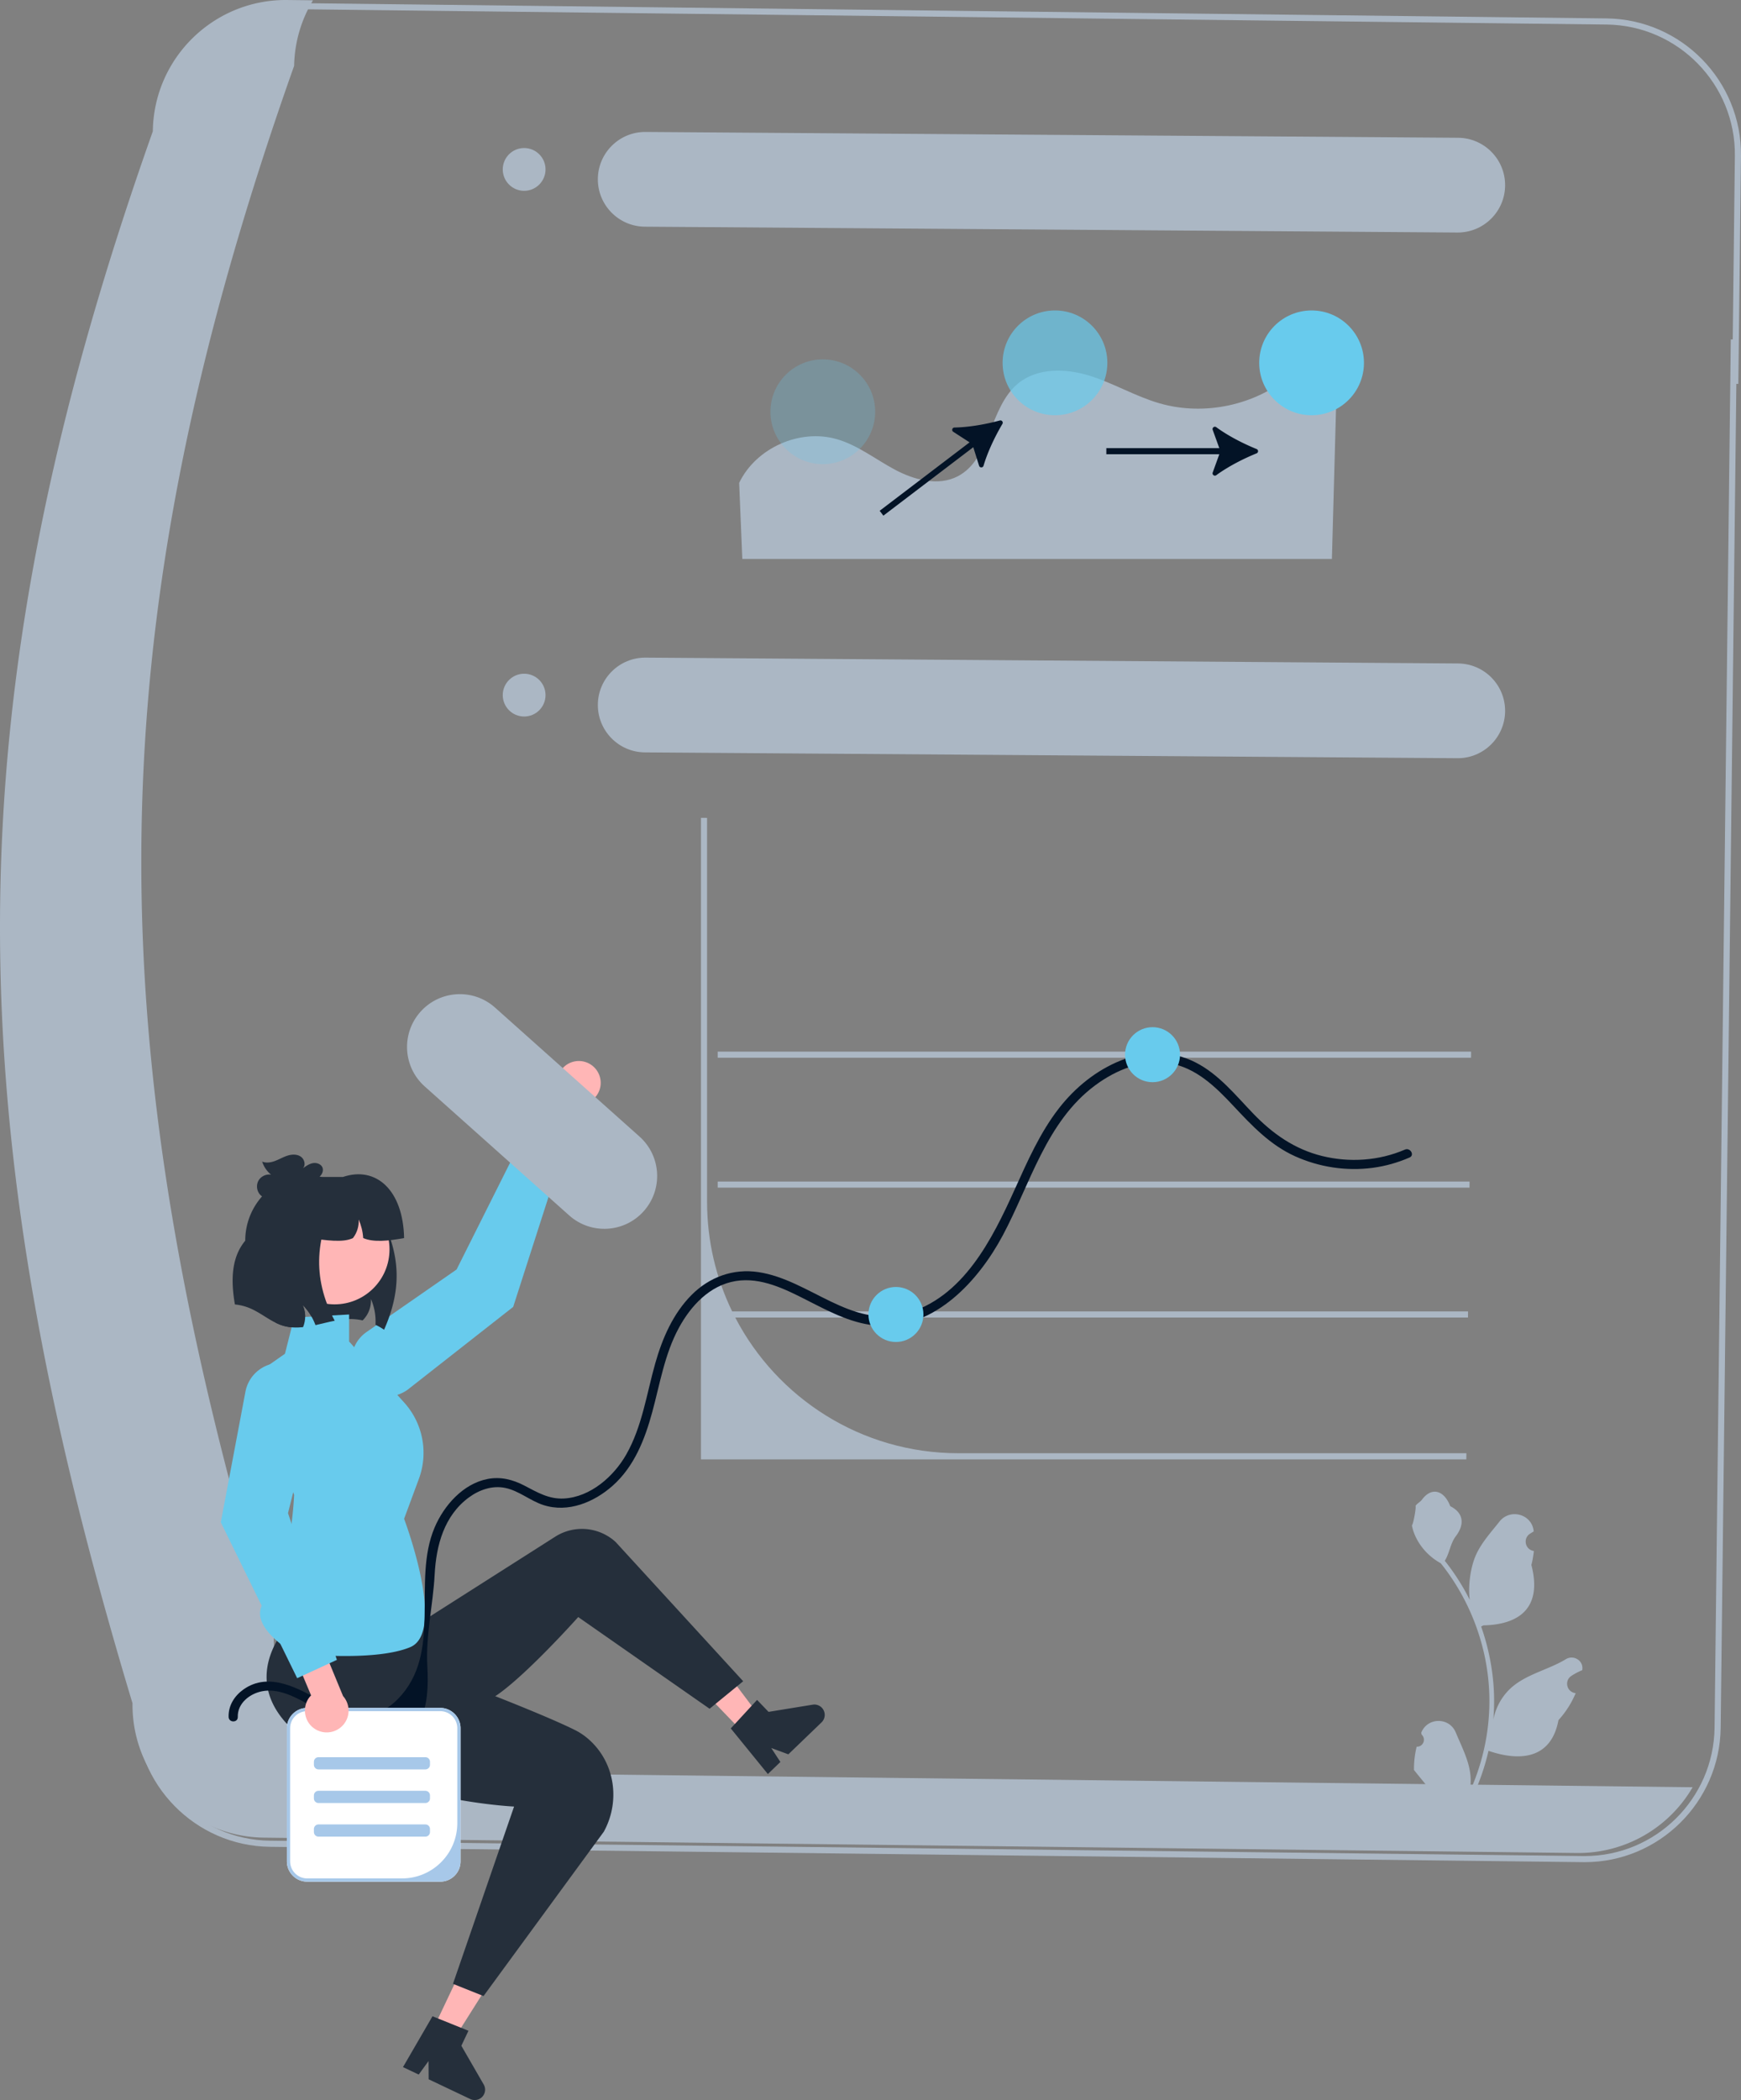 <svg xmlns="http://www.w3.org/2000/svg" width="569.914" height="687.104"><rect width="100%" height="100%" fill="#808080" stroke="none"/><path fill="#ABB7C4" d="m518.768 609.272-.488-.003-429.96-5.02c-24.439-.316-44.122-20.41-43.95-44.827C14.015 458.73.64 379.437 1.006 302.346c.382-80.463 16.28-162.312 50.028-257.567C51.426 20.525 71.313.996 95.54.996q.235 0 .47.002l429.962 5.03c24.494.316 44.204 20.495 43.938 44.981v.001l-.87 74.579-.647.007-5.133 439.734c-.314 24.33-20.227 43.942-44.493 43.942M95.541 2.996c-23.194 0-42.22 18.736-42.51 41.975l-.002.165-.055.156C-11.474 227.12-13.213 361.545 46.329 558.99l.044.146-.002.153c-.244 23.386 18.585 42.658 41.973 42.96l429.959 5.02q.232.003.466.003c23.174 0 42.192-18.73 42.492-41.966l4.74-405.84.02-1.998.55-46.405.638-.005.702-60.071c.254-23.385-18.57-42.657-41.962-42.958l-429.96-5.03c-.148-.002-.3-.003-.448-.003"/><path fill="#ABB7C4" d="m480.571 429.078-.03 2h-245.6v-2zM481.061 386.578l-.02 2h-246.1v-2zM481.561 344.078l-.02 2h-246.6v-2z"/><path fill="#ABB7C4" d="m480.021 475.478-.02 2h-250.54v-209.9l2 .02v125.61c0 12.86 2.95 25.03 8.21 35.87.33.67.66 1.34 1.01 2 13.7 26.38 41.28 44.4 73.06 44.4z"/><path fill="#ABB7C4" d="M132.582 579.828c-23.992-.308-43.207-19.977-42.954-43.97C32.488 346.38 28.91 211.637 96.282 21.539A42.95 42.95 0 0 1 102.458.102l-8.46-.1C70.005-.25 50.335 18.965 50.027 42.956c-67.373 190.099-63.795 324.842-6.654 514.319-.254 23.993 18.962 43.663 42.954 43.97l429.961 5.027a43.32 43.32 0 0 0 37.795-21.517z"/><path fill="#ffb6b6" d="M196.557 353.239c.686 4.305-2.824 8.318-7.181 8.194l-14.461 32.593-10-1.784 17.46-38.585c.285-3.213 2.727-5.936 6.058-6.433a7.15 7.15 0 0 1 8.124 6.015"/><path fill="#68CBED" d="M118.29 453.374a11.59 11.59 0 0 0 15.484 1.063l34.215-26.84 16.952-52.716-12.325-5.701-23.156 46.182-29.446 20.436c-5.87 4.074-6.691 12.439-1.725 17.576"/><path fill="#252F3B" d="M125.731 435.068a20 20 0 0 0-2.82-1.61c.02-.26.03-.53.03-.79.05-2.63-.47-5.26-1.53-7.67.14 2.12-.51 4.28-1.79 5.97-.22.3-.46.58-.72.85-.07.07-.14.14-.21.2-1.41-.32-2.87-.47-4.32-.45-1.61.03-3.21.25-4.8.56-1.99.38-3.97.91-5.95 1.35-.12.03-.23.05-.35.08-.91-2.47-2.34-4.73-4.2-6.59.89 1.92 1.07 4.17.49 6.21-.1.36-.22.71-.37 1.05-2.16.22-4.32.16-6.39-.44-.88-.25-1.71-.59-2.52-.99-2.86-1.4-5.44-3.48-8.39-4.73-1.59-.68-3.27-1.1-4.99-1.27-1.44-8.25-1.04-15.57 3.38-20.86 0-12.07 9.79-21.86 21.86-21.86l10.02 3.48 10.12 3.52c4.76 12.7 12.33 23.88 3.45 43.99"/><path fill="#ffb6b6" d="m141.863 663.714 6.854 3.25 16.079-25.479-10.116-4.797z"/><path fill="#252F3B" d="m158.342 682.018-7.32-12.678 2.327-4.905-2.42-.98-7.51-3.02-1.84-.745-9.66 16.638 5.144 2.436 3.218-4.418.042 5.967 13.627 6.464a3.396 3.396 0 0 0 4.518-1.612 3.39 3.39 0 0 0-.126-3.147"/><path fill="#ffb6b6" d="m243.084 566.672 5.467-5.258-18.134-24.06-8.07 7.76z"/><path fill="#252F3B" d="m266.037 557.744-14.449 2.355-3.763-3.913-1.773 1.917-5.484 5.954-1.348 1.456 12.139 14.926 4.099-3.948-2.992-4.574 5.596 2.074 10.87-10.455a3.396 3.396 0 0 0 .093-4.796 3.39 3.39 0 0 0-2.988-.996M127.281 523.078l-27-6 .181 8.215s-28.18 21.785-2.18 42.785 70 23 70 23l-20 58 10 4 39.372-53.768c5.302-9.64 3.803-21.786-4.095-29.445-1.528-1.481-3.278-2.787-5.278-3.787-12-6-44-18-44-18l-16-16z"/><path fill="#252F3B" d="m126.281 538.078 55.457-35.29a16.33 16.33 0 0 1 19.776 1.714l41.767 45.576-11 9-43-30s-25 28-32 28-31-19-31-19"/><path fill="#68CBED" d="M96.281 540.929s-17.032-9.654-9.016-17.827 9.016-34.016 9.016-34.016l-13-39.157 10-7 3-11.85 18-1v8.85l18.031 19.963a24.55 24.55 0 0 1 4.804 24.983l-4.835 13.054s14 37 2 42-38 2-38 2"/><path fill="#ABB7C4" d="m186.358 397.701-47.297-42.208c-7.144-6.335-7.8-17.262-1.465-24.406s17.262-7.8 24.406-1.465l.082.073 47.297 42.208c7.104 6.38 7.69 17.31 1.31 24.415-6.35 7.072-17.22 7.69-24.333 1.383"/><circle cx="109.525" cy="408.787" r="17.979" fill="#ffb6b6"/><path fill="#252F3B" d="M118.891 405.078c-.13-2.09-.64-4.16-1.48-6.08.14 2.12-.51 4.28-1.79 5.97-.03.04-.06.07-.08.11-3.305 1.605-8.877.698-14.26 0v-20h11c10.8-3.64 19.69 4.28 20 20-5.181.939-10.038 1.453-13.39 0"/><path fill="#252F3B" d="M109.571 432.128c-1.99.38-3.97.91-5.95 1.35-.12.03-.23.05-.35.08-.91-2.47-2.34-4.73-4.2-6.59.89 1.92 1.07 4.17.49 6.21-.1.36-.22.71-.37 1.05-2.16.22-4.32.16-6.39-.44-.88-.25-1.71-.59-2.52-.99v-42.72h21c-8.15 13.88-9.31 27.88-1.71 42.05"/><path fill="#252F3B" d="M105.603 382.131c-.383-1.201-1.847-1.774-3.093-1.58s-2.32.954-3.343 1.693c.996-1.084.49-2.996-.73-3.821-1.218-.825-2.847-.768-4.253-.336s-2.688 1.196-4.062 1.723-2.94.807-4.302.247a9.1 9.1 0 0 0 2.91 4.277c-1.603-.28-3.34.55-4.129 1.975-.787 1.424-.568 3.337.521 4.547 1.251 1.387 3.367 1.713 5.183 1.277 1.817-.436 3.407-1.507 4.939-2.576 1.531-1.07 3.086-2.177 4.879-2.704l-5.892 3.706a68.6 68.6 0 0 0 8.729-4.391c.748-.447 1.504-.92 2.05-1.599.548-.678.858-1.607.593-2.438"/><path fill="#031326" d="M77.839 561.771c-.136-4.44 3.839-7.59 7.902-8.405 5.163-1.035 10.433 1.628 14.808 4.047 7.817 4.323 16.887.036 25.24 5.284 12.329 7.747 14.876-3.857 14.1-17.558-.573-10.104 1.874-20.028 2.395-29.968.502-9.573 3.109-19.298 11.224-25.245 3.407-2.496 7.651-3.974 11.881-3.098 4.519.936 8.128 4.183 12.482 5.597 8.101 2.63 16.622-.92 22.698-6.332 7.067-6.296 10.517-15.152 12.946-24.082 2.518-9.26 4.056-18.955 8.672-27.486 3.94-7.279 10.128-13.997 18.656-15.386 8.357-1.36 16.364 2.737 23.576 6.405 7.423 3.776 15.097 7.867 23.602 8.22 18.224.754 32.302-14.752 40.2-29.495 9.015-16.828 14.242-37.247 30.259-49.143 6.884-5.114 15.618-8.684 24.316-7.25 8.79 1.447 15.211 7.823 21.049 14.054 5.98 6.383 11.916 12.672 20.018 16.348 7.95 3.607 16.833 4.959 25.493 3.816 4.183-.552 8.185-1.698 12.054-3.37 1.768-.763.242-3.348-1.514-2.59-8.487 3.666-18.147 4.302-27.1 2.095-8.997-2.216-16.165-7.248-22.517-13.836-5.816-6.03-11.284-12.897-18.892-16.773-7.695-3.92-16.52-3.82-24.462-.657-8.053 3.207-15.03 8.88-20.32 15.7-6.145 7.924-10.232 17.21-14.34 26.287-7.425 16.405-16.944 35.78-35.94 40.878-17.987 4.828-31.295-11.087-48.072-13.614-8.248-1.242-16.054 1.614-21.895 7.505-6.047 6.1-9.542 14.166-11.852 22.315-2.83 9.985-4.286 20.68-9.482 29.822-4.107 7.227-11.714 13.93-20.359 14.43-4.951.288-8.743-1.997-12.976-4.205-3.815-1.99-7.8-3.014-12.088-2.177-8.033 1.567-14.273 8.665-17.34 15.901-7.567 17.848 2.852 40.784-11.96 56.046-2.706 2.79-6.179 4.887-10.1 5.314-5.251.572-10.162-1.873-14.615-4.354-7.69-4.284-17.428-10.013-25.857-4.066-2.99 2.11-5.004 5.294-4.89 9.026.059 1.926 3.059 1.935 3 0"/><circle cx="377.281" cy="345.078" r="9" fill="#68CBED"/><circle cx="293.281" cy="430.078" r="9" fill="#68CBED"/><path fill="#ABB7C4" d="M241.963 157.986c5.52-11.454 19.839-17.833 32.045-14.276 6.877 2.004 12.644 6.608 18.967 9.973 6.323 3.364 14.167 5.454 20.527 2.16 10.933-5.66 10.266-22.562 19.775-30.382 6.33-5.204 15.616-4.961 23.439-2.521 7.822 2.44 14.976 6.748 22.85 9.019 14.65 4.226 31.311.672 42.963-9.165q.176-.147.345-.297c5.769-5.082 14.808-.894 14.597 6.791l-1.475 53.594h-193z"/><path fill="#031326" d="M411.345 148.328a.757.757 0 0 0 0-1.407c-4.437-1.8-9.406-4.362-13.203-7.15-.608-.445-1.42.17-1.164.879l2.161 5.974h-36.983v2h36.984l-2.162 5.977c-.257.71.556 1.324 1.164.878 3.797-2.787 8.766-5.35 13.203-7.15M328.139 138.696a.757.757 0 0 0-.852-1.12c-4.621 1.254-10.127 2.223-14.837 2.304-.754.013-1.028.994-.394 1.403l5.337 3.447-29.434 22.392 1.21 1.592 29.435-22.393 1.898 6.066c.226.72 1.245.717 1.458-.006 1.335-4.517 3.738-9.566 6.179-13.685"/><circle cx="429.346" cy="118.717" r="17.143" fill="#68CBED"/><circle cx="345.346" cy="118.717" r="17.143" fill="#68CBED" opacity=".7"/><circle cx="269.346" cy="134.717" r="17.143" fill="#68CBED" opacity=".25"/><g fill="#ABB7C4"><path d="m477.307 217.075-265.993-1.906c-8.55-.061-15.55 6.839-15.61 15.388-.062 8.55 6.838 15.55 15.388 15.611l265.993 1.907c8.55.06 15.55-6.84 15.61-15.389.062-8.55-6.838-15.55-15.388-15.61"/><circle cx="171.577" cy="227.433" r="7"/></g><g fill="#ABB7C4"><path d="M477.307 45.075 211.314 43.17c-8.55-.061-15.55 6.839-15.61 15.388-.062 8.55 6.838 15.55 15.388 15.611l265.993 1.907c8.55.06 15.55-6.84 15.61-15.389.062-8.55-6.838-15.55-15.388-15.61"/><circle cx="171.577" cy="55.433" r="7"/></g><path fill="#fff" d="M144.114 615.652H100.55a6.65 6.65 0 0 1-6.641-6.64v-43.565c0-3.662 2.979-6.641 6.64-6.641h43.565c3.662 0 6.641 2.979 6.641 6.64v43.565c0 3.662-2.979 6.641-6.64 6.641"/><path fill="#A7C8E9" d="M144.114 615.652H100.55a6.65 6.65 0 0 1-6.641-6.64v-43.565c0-3.662 2.979-6.641 6.64-6.641h43.565c3.662 0 6.641 2.979 6.641 6.64v43.565c0 3.662-2.979 6.641-6.64 6.641m-43.564-55.784a5.58 5.58 0 0 0-5.578 5.578v43.565a5.58 5.58 0 0 0 5.578 5.578h31.047c9.994 0 18.096-8.101 18.096-18.095v-31.048a5.58 5.58 0 0 0-5.579-5.578z"/><path fill="#ABB7C4" d="M463.745 571.485c2.066.13 3.208-2.437 1.645-3.933l-.155-.619.061-.148c2.09-4.982 9.17-4.947 11.242.042 1.838 4.428 4.18 8.864 4.756 13.546a18 18 0 0 1-.317 6.2c4.308-9.41 6.575-19.686 6.575-30.02 0-2.597-.142-5.194-.433-7.783a72 72 0 0 0-.994-6.31c-2.306-11.278-7.299-22.02-14.5-30.99-3.462-1.893-6.35-4.851-8.093-8.397-.627-1.279-1.118-2.655-1.35-4.056.394.052 1.485-5.949 1.188-6.317.55-.833 1.532-1.247 2.132-2.06 2.982-4.044 7.09-3.338 9.236 2.157 4.582 2.313 4.626 6.148 1.815 9.837-1.789 2.347-2.035 5.522-3.604 8.035.161.206.33.407.49.613a73.6 73.6 0 0 1 7.682 12.169c-.61-4.766.29-10.508 1.826-14.21 1.748-4.217 5.025-7.769 7.91-11.415 3.467-4.379 10.574-2.468 11.185 3.084l.017.16q-.644.365-1.259.77c-2.34 1.548-1.53 5.175 1.241 5.602l.063.01a30.6 30.6 0 0 1-.807 4.58c3.702 14.315-4.29 19.53-15.702 19.764-.252.129-.497.258-.749.38a73 73 0 0 1 2.764 9.98 74 74 0 0 1 1.28 9.048c.296 3.83.27 7.68-.052 11.504l.019-.136c.82-4.211 3.107-8.145 6.427-10.87 4.945-4.063 11.932-5.559 17.268-8.824 2.568-1.572 5.86.459 5.411 3.437l-.022.142c-.794.323-1.57.698-2.319 1.118q-.642.362-1.258.77c-2.34 1.547-1.531 5.173 1.24 5.601l.064.01.129.02a30.7 30.7 0 0 1-5.639 8.829c-2.314 12.497-12.256 13.682-22.89 10.043h-.006a75 75 0 0 1-5.045 14.726h-18.02c-.065-.2-.123-.407-.18-.607 1.666.104 3.345.007 4.985-.297-1.337-1.64-2.674-3.294-4.01-4.934a1 1 0 0 1-.085-.097c-.678-.84-1.362-1.673-2.04-2.513a30 30 0 0 1 .878-7.64z"/><path fill="#ffb6b6" d="M102.887 565.545c-3.606-2.449-4.127-7.754-1.052-10.844l-13.846-32.86 8.147-6.064 16.16 39.148c2.145 2.408 2.457 6.052.538 8.82a7.15 7.15 0 0 1-9.947 1.8"/><path fill="#68CBED" d="M92.694 445.946a11.59 11.59 0 0 0-12.35 9.4l-8.063 42.732 25 51 13-6-16-48 8.693-34.773c1.733-6.932-3.159-13.765-10.28-14.359"/><path fill="#A7C8E9" d="M104.255 574.922c-.827 0-1.5.673-1.5 1.5v1c0 .827.673 1.5 1.5 1.5h35c.828 0 1.5-.673 1.5-1.5v-1c0-.827-.672-1.5-1.5-1.5zM104.255 585.922c-.827 0-1.5.673-1.5 1.5v1c0 .827.673 1.5 1.5 1.5h35c.828 0 1.5-.673 1.5-1.5v-1c0-.827-.672-1.5-1.5-1.5zM104.255 596.922c-.827 0-1.5.673-1.5 1.5v1c0 .827.673 1.5 1.5 1.5h35c.828 0 1.5-.673 1.5-1.5v-1c0-.827-.672-1.5-1.5-1.5z"/></svg>